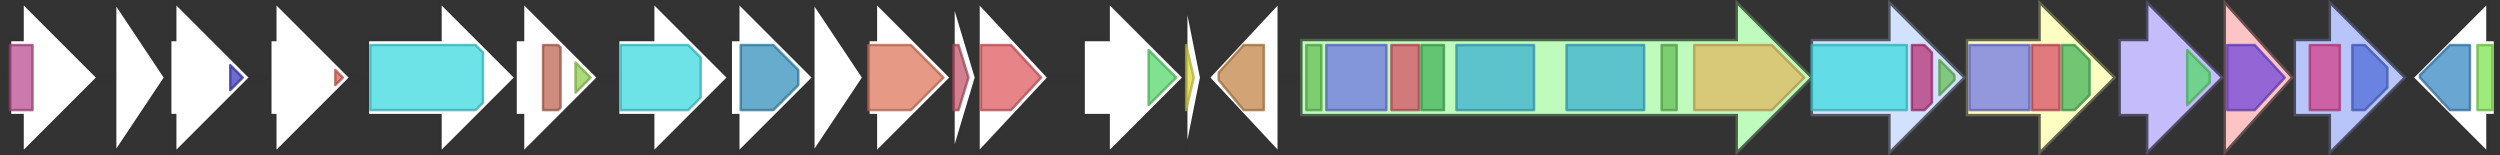 <svg version="1.1" baseProfile="full" xmlns="http://www.w3.org/2000/svg" width="999" height="62">
	<rect width="100%" height="100%" fill="#333333" stroke="none"/>
	<line x1="1" y1="31" x2="998" y2="31" style="stroke:rgb(50,50,50); stroke-width:3 "/>
	<g>
		<polygon class="NoName" points="347,16 350,16 350,1 380,31 350,61 350,46 347,46" fill="rgb(255,255,255)" fill-opacity="1.0" stroke="rgb(50,50,50)" stroke-width="1" />
		<g>
			<title>PF02423</title>
			<polygon class="PF02423" points="347,18 364,18 377,31 364,44 347,44" stroke-linejoin="round" width="31" height="26" fill="rgb(221,120,93)" stroke="rgb(176,96,74)" stroke-width="1" opacity="0.75" />
		</g>
	</g>
	<g>
		<polygon class="NoName" points="381,16 381,16 381,1 390,31 381,61 381,46 381,46" fill="rgb(255,255,255)" fill-opacity="1.0" stroke="rgb(50,50,50)" stroke-width="1" />
		<g>
			<title>PF07045</title>
			<polygon class="PF07045" points="381,18 383,18 387,31 383,44 381,44" stroke-linejoin="round" width="9" height="26" fill="rgb(195,84,105)" stroke="rgb(156,67,84)" stroke-width="1" opacity="0.75" />
		</g>
	</g>
	<g>
		<polygon class="NoName" points="391,16 391,16 391,1 419,31 391,61 391,46 391,46" fill="rgb(255,255,255)" fill-opacity="1.0" stroke="rgb(50,50,50)" stroke-width="1" />
		<g>
			<title>PF02567</title>
			<polygon class="PF02567" points="392,18 404,18 416,31 404,44 392,44" stroke-linejoin="round" width="26" height="26" fill="rgb(223,91,96)" stroke="rgb(178,72,76)" stroke-width="1" opacity="0.75" />
		</g>
	</g>
	<g>
		<polygon class="NoName" points="433,16 443,16 443,1 473,31 443,61 443,46 433,46" fill="rgb(255,255,255)" fill-opacity="1.0" stroke="rgb(50,50,50)" stroke-width="1" />
		<g>
			<title>PF00067</title>
			<polygon class="PF00067" points="459,20 470,31 459,42" stroke-linejoin="round" width="13" height="26" fill="rgb(85,216,107)" stroke="rgb(68,172,85)" stroke-width="1" opacity="0.75" />
		</g>
	</g>
	<g>
		<polygon class="NoName" points="474,16 474,16 474,1 480,31 474,61 474,46 474,46" fill="rgb(255,255,255)" fill-opacity="1.0" stroke="rgb(50,50,50)" stroke-width="1" />
		<g>
			<title>PF13370</title>
			<polygon class="PF13370" points="474,18 474,18 477,31 474,44 474,44" stroke-linejoin="round" width="5" height="26" fill="rgb(220,216,65)" stroke="rgb(176,172,52)" stroke-width="1" opacity="0.75" />
		</g>
	</g>
	<g>
		<polygon class="NoName" points="511,16 511,16 511,1 483,31 511,61 511,46 511,46" fill="rgb(255,255,255)" fill-opacity="1.0" stroke="rgb(50,50,50)" stroke-width="1" />
		<g>
			<title>PF00227</title>
			<polygon class="PF00227" points="487,29 497,18 505,18 505,44 497,44 487,32" stroke-linejoin="round" width="18" height="26" fill="rgb(195,133,71)" stroke="rgb(156,106,56)" stroke-width="1" opacity="0.75" />
		</g>
	</g>
	<g>
		<title>cinA</title>
		<polygon class="cinA" points="520,16 694,16 694,1 724,31 694,61 694,46 520,46" fill="rgb(191,251,188)" fill-opacity="1.0" stroke="rgb(76,100,75)" stroke-width="1" />
		<g>
			<title>PF00550</title>
			<rect class="PF00550" x="522" y="18" stroke-linejoin="round" width="6" height="26" fill="rgb(103,191,88)" stroke="rgb(82,152,70)" stroke-width="1" opacity="0.75" />
		</g>
		<g>
			<title>PF00109</title>
			<rect class="PF00109" x="530" y="18" stroke-linejoin="round" width="24" height="26" fill="rgb(112,116,228)" stroke="rgb(89,92,182)" stroke-width="1" opacity="0.75" />
		</g>
		<g>
			<title>PF02801</title>
			<rect class="PF02801" x="556" y="18" stroke-linejoin="round" width="11" height="26" fill="rgb(215,78,102)" stroke="rgb(172,62,81)" stroke-width="1" opacity="0.75" />
		</g>
		<g>
			<title>PF16197</title>
			<rect class="PF16197" x="568" y="18" stroke-linejoin="round" width="9" height="26" fill="rgb(68,179,89)" stroke="rgb(54,143,71)" stroke-width="1" opacity="0.75" />
		</g>
		<g>
			<title>PF00698</title>
			<rect class="PF00698" x="582" y="18" stroke-linejoin="round" width="31" height="26" fill="rgb(59,176,209)" stroke="rgb(47,140,167)" stroke-width="1" opacity="0.75" />
		</g>
		<g>
			<title>PF00698</title>
			<rect class="PF00698" x="626" y="18" stroke-linejoin="round" width="31" height="26" fill="rgb(59,176,209)" stroke="rgb(47,140,167)" stroke-width="1" opacity="0.75" />
		</g>
		<g>
			<title>PF00550</title>
			<rect class="PF00550" x="664" y="18" stroke-linejoin="round" width="6" height="26" fill="rgb(103,191,88)" stroke="rgb(82,152,70)" stroke-width="1" opacity="0.75" />
		</g>
		<g>
			<title>PF00668</title>
			<polygon class="PF00668" points="677,18 708,18 721,31 708,44 677,44" stroke-linejoin="round" width="45" height="26" fill="rgb(224,184,98)" stroke="rgb(179,147,78)" stroke-width="1" opacity="0.75" />
		</g>
	</g>
	<g>
		<title>cinB</title>
		<polygon class="cinB" points="724,16 755,16 755,1 785,31 755,61 755,46 724,46" fill="rgb(210,226,254)" fill-opacity="1.0" stroke="rgb(84,90,101)" stroke-width="1" />
		<g>
			<title>PF00501</title>
			<rect class="PF00501" x="724" y="18" stroke-linejoin="round" width="38" height="26" fill="rgb(60,217,223)" stroke="rgb(48,173,178)" stroke-width="1" opacity="0.75" />
		</g>
		<g>
			<title>PF13193</title>
			<polygon class="PF13193" points="764,18 769,18 772,21 772,41 769,44 764,44" stroke-linejoin="round" width="8" height="26" fill="rgb(182,50,118)" stroke="rgb(145,39,94)" stroke-width="1" opacity="0.75" />
		</g>
		<g>
			<title>PF00550</title>
			<polygon class="PF00550" points="775,24 781,30 781,32 775,38" stroke-linejoin="round" width="6" height="26" fill="rgb(103,191,88)" stroke="rgb(82,152,70)" stroke-width="1" opacity="0.75" />
		</g>
	</g>
	<g>
		<title>cinC</title>
		<polygon class="cinC" points="786,16 815,16 815,1 845,31 815,61 815,46 786,46" fill="rgb(253,254,193)" fill-opacity="1.0" stroke="rgb(101,101,77)" stroke-width="1" />
		<g>
			<title>PF00109</title>
			<rect class="PF00109" x="787" y="18" stroke-linejoin="round" width="24" height="26" fill="rgb(112,116,228)" stroke="rgb(89,92,182)" stroke-width="1" opacity="0.75" />
		</g>
		<g>
			<title>PF02801</title>
			<rect class="PF02801" x="812" y="18" stroke-linejoin="round" width="11" height="26" fill="rgb(215,78,102)" stroke="rgb(172,62,81)" stroke-width="1" opacity="0.75" />
		</g>
		<g>
			<title>PF16197</title>
			<polygon class="PF16197" points="824,18 829,18 835,24 835,38 829,44 824,44" stroke-linejoin="round" width="11" height="26" fill="rgb(68,179,89)" stroke="rgb(54,143,71)" stroke-width="1" opacity="0.75" />
		</g>
	</g>
	<g>
		<title>cinD</title>
		<polygon class="cinD" points="847,16 858,16 858,1 888,31 858,61 858,46 847,46" fill="rgb(197,189,251)" fill-opacity="1.0" stroke="rgb(78,75,100)" stroke-width="1" />
		<g>
			<title>PF00067</title>
			<polygon class="PF00067" points="874,20 883,29 883,33 874,42" stroke-linejoin="round" width="9" height="26" fill="rgb(85,216,107)" stroke="rgb(68,172,85)" stroke-width="1" opacity="0.75" />
		</g>
	</g>
	<g>
		<polygon class="NoName" points="4,16 9,16 9,1 39,31 9,61 9,46 4,46" fill="rgb(255,255,255)" fill-opacity="1.0" stroke="rgb(50,50,50)" stroke-width="1" />
		<g>
			<title>PF00355</title>
			<rect class="PF00355" x="4" y="18" stroke-linejoin="round" width="9" height="26" fill="rgb(186,77,145)" stroke="rgb(148,61,115)" stroke-width="1" opacity="0.75" />
		</g>
	</g>
	<g>
		<title>cinE</title>
		<polygon class="cinE" points="889,16 889,16 889,1 916,31 889,61 889,46 889,46" fill="rgb(252,196,197)" fill-opacity="1.0" stroke="rgb(100,78,78)" stroke-width="1" />
		<g>
			<title>PF12697</title>
			<polygon class="PF12697" points="890,18 901,18 913,31 913,31 901,44 890,44" stroke-linejoin="round" width="23" height="26" fill="rgb(113,71,219)" stroke="rgb(90,56,175)" stroke-width="1" opacity="0.75" />
		</g>
	</g>
	<g>
		<title>cinF</title>
		<polygon class="cinF" points="917,16 931,16 931,1 961,31 931,61 931,46 917,46" fill="rgb(183,197,250)" fill-opacity="1.0" stroke="rgb(73,78,100)" stroke-width="1" />
		<g>
			<title>PF08240</title>
			<rect class="PF08240" x="923" y="18" stroke-linejoin="round" width="12" height="26" fill="rgb(211,65,138)" stroke="rgb(168,51,110)" stroke-width="1" opacity="0.75" />
		</g>
		<g>
			<title>PF00107</title>
			<polygon class="PF00107" points="940,18 945,18 954,27 954,35 945,44 940,44" stroke-linejoin="round" width="14" height="26" fill="rgb(81,108,215)" stroke="rgb(64,86,172)" stroke-width="1" opacity="0.75" />
		</g>
	</g>
	<g>
		<polygon class="NoName" points="997,16 994,16 994,1 964,31 994,61 994,46 997,46" fill="rgb(255,255,255)" fill-opacity="1.0" stroke="rgb(50,50,50)" stroke-width="1" />
		<g>
			<title>PF03466</title>
			<polygon class="PF03466" points="967,30 979,18 987,18 987,44 979,44 967,31" stroke-linejoin="round" width="20" height="26" fill="rgb(55,136,195)" stroke="rgb(44,108,156)" stroke-width="1" opacity="0.75" />
		</g>
		<g>
			<title>PF00126</title>
			<rect class="PF00126" x="990" y="18" stroke-linejoin="round" width="6" height="26" fill="rgb(125,227,79)" stroke="rgb(99,181,63)" stroke-width="1" opacity="0.75" />
		</g>
	</g>
	<g>
		<polygon class="NoName" points="46,16 46,16 46,1 66,31 46,61 46,46 46,46" fill="rgb(255,255,255)" fill-opacity="1.0" stroke="rgb(50,50,50)" stroke-width="1" />
	</g>
	<g>
		<polygon class="NoName" points="68,16 70,16 70,1 100,31 70,61 70,46 68,46" fill="rgb(255,255,255)" fill-opacity="1.0" stroke="rgb(50,50,50)" stroke-width="1" />
		<g>
			<title>PF00111</title>
			<polygon class="PF00111" points="92,26 97,31 92,36" stroke-linejoin="round" width="7" height="26" fill="rgb(60,59,191)" stroke="rgb(48,47,152)" stroke-width="1" opacity="0.75" />
		</g>
	</g>
	<g>
		<polygon class="NoName" points="108,16 110,16 110,1 140,31 110,61 110,46 108,46" fill="rgb(255,255,255)" fill-opacity="1.0" stroke="rgb(50,50,50)" stroke-width="1" />
		<g>
			<title>PF00196</title>
			<polygon class="PF00196" points="134,28 137,31 134,34" stroke-linejoin="round" width="5" height="26" fill="rgb(219,94,82)" stroke="rgb(175,75,65)" stroke-width="1" opacity="0.75" />
		</g>
	</g>
	<g>
		<polygon class="NoName" points="147,16 176,16 176,1 206,31 176,61 176,46 147,46" fill="rgb(255,255,255)" fill-opacity="1.0" stroke="rgb(50,50,50)" stroke-width="1" />
		<g>
			<title>PF00501</title>
			<polygon class="PF00501" points="148,18 190,18 193,21 193,41 190,44 148,44" stroke-linejoin="round" width="45" height="26" fill="rgb(60,217,223)" stroke="rgb(48,173,178)" stroke-width="1" opacity="0.75" />
		</g>
	</g>
	<g>
		<polygon class="NoName" points="206,16 209,16 209,1 239,31 209,61 209,46 206,46" fill="rgb(255,255,255)" fill-opacity="1.0" stroke="rgb(50,50,50)" stroke-width="1" />
		<g>
			<title>PF08545</title>
			<polygon class="PF08545" points="217,18 223,18 224,19 224,43 223,44 217,44" stroke-linejoin="round" width="7" height="26" fill="rgb(189,102,84)" stroke="rgb(151,81,67)" stroke-width="1" opacity="0.75" />
		</g>
		<g>
			<title>PF08541</title>
			<polygon class="PF08541" points="230,25 236,31 230,37" stroke-linejoin="round" width="9" height="26" fill="rgb(146,207,81)" stroke="rgb(116,165,64)" stroke-width="1" opacity="0.75" />
		</g>
	</g>
	<g>
		<polygon class="NoName" points="247,16 261,16 261,1 291,31 261,61 261,46 247,46" fill="rgb(255,255,255)" fill-opacity="1.0" stroke="rgb(50,50,50)" stroke-width="1" />
		<g>
			<title>PF00501</title>
			<polygon class="PF00501" points="248,18 275,18 280,23 280,39 275,44 248,44" stroke-linejoin="round" width="32" height="26" fill="rgb(60,217,223)" stroke="rgb(48,173,178)" stroke-width="1" opacity="0.75" />
		</g>
	</g>
	<g>
		<polygon class="NoName" points="292,16 295,16 295,1 325,31 295,61 295,46 292,46" fill="rgb(255,255,255)" fill-opacity="1.0" stroke="rgb(50,50,50)" stroke-width="1" />
		<g>
			<title>PF01063</title>
			<polygon class="PF01063" points="296,18 309,18 319,28 319,34 309,44 296,44" stroke-linejoin="round" width="23" height="26" fill="rgb(52,144,188)" stroke="rgb(41,115,150)" stroke-width="1" opacity="0.75" />
		</g>
	</g>
	<g>
		<polygon class="NoName" points="325,16 325,16 325,1 345,31 325,61 325,46 325,46" fill="rgb(255,255,255)" fill-opacity="1.0" stroke="rgb(50,50,50)" stroke-width="1" />
	</g>
</svg>
